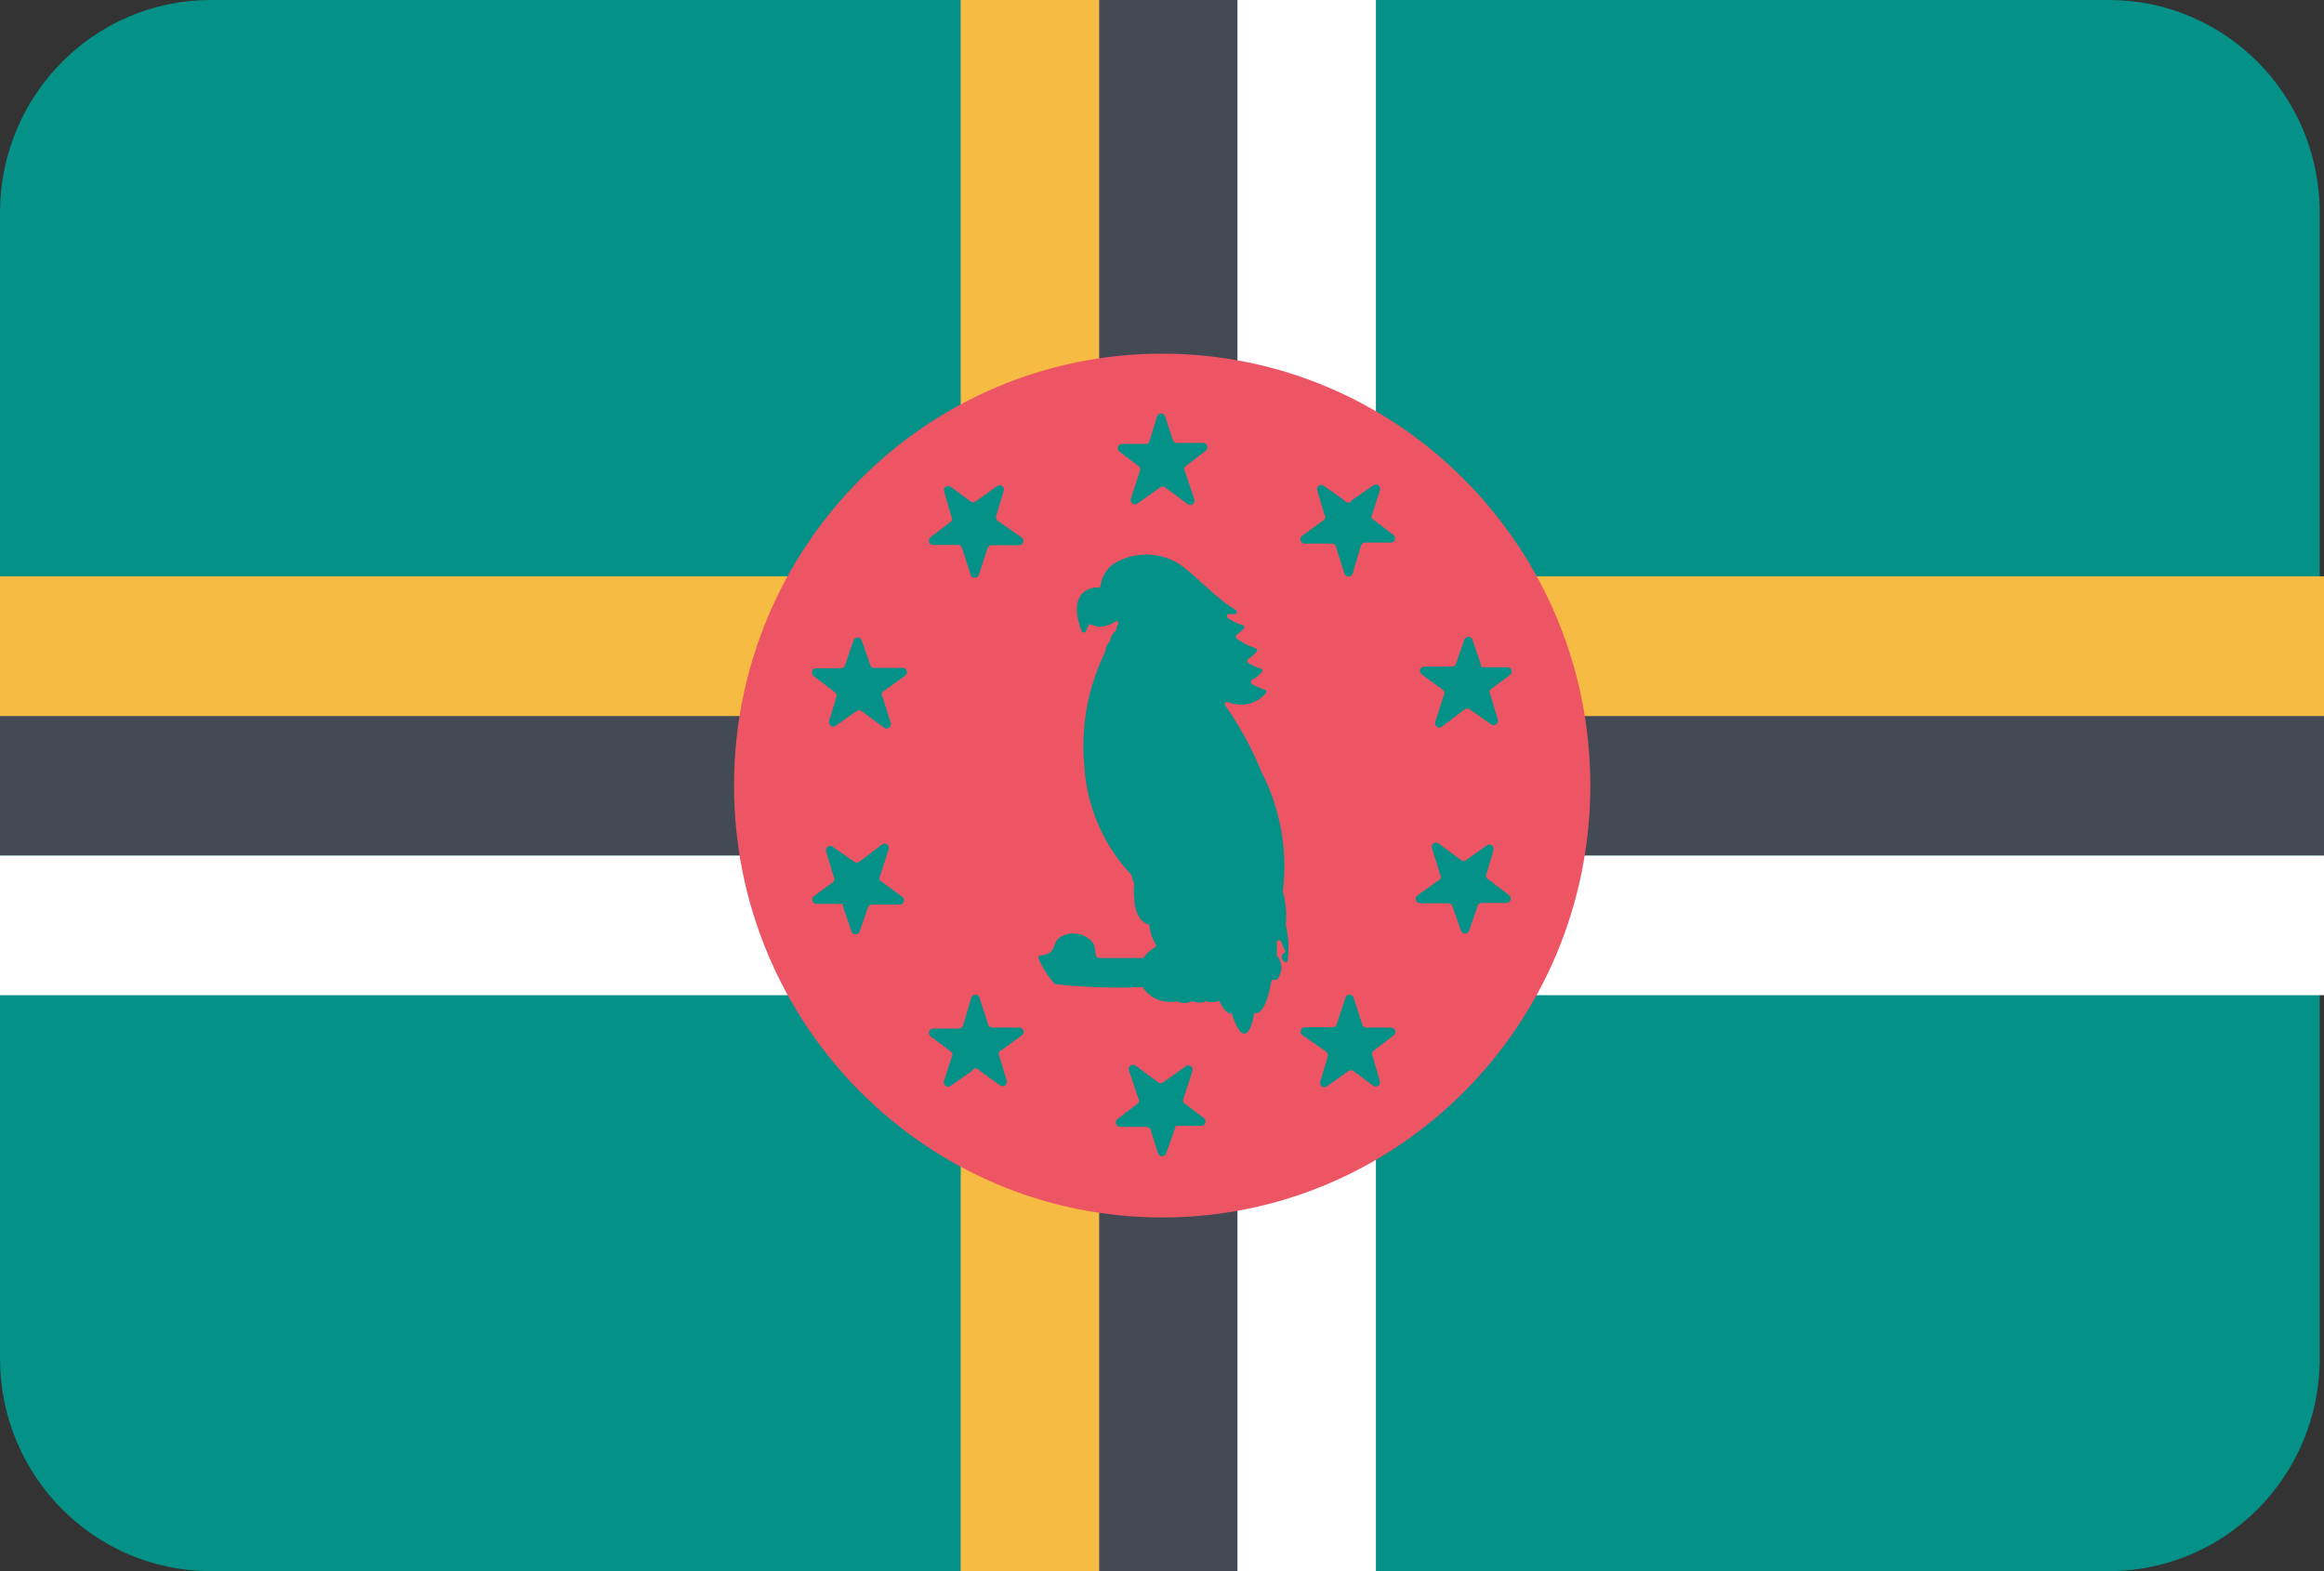 <svg width="71" height="48" viewBox="0 0 71 48" fill="none" xmlns="http://www.w3.org/2000/svg"><rect x="0" y="0" width="71" height="48" fill="#333333" stroke="none"/><path d="M64.43 0H6.439C2.883 0 0 2.908 0 6.495v35.01C0 45.092 2.883 48 6.439 48h57.99c3.557 0 6.44-2.908 6.44-6.495V6.495c0-3.587-2.883-6.495-6.44-6.495z" fill="#039188"/><path d="M0 26.134h71v4.27H0v-4.27z" fill="#fff"/><path d="M0 21.866h71v4.268H0v-4.268z" fill="#434A54"/><path d="M0 17.607h71v4.269H0v-4.27z" fill="#F6BB42"/><path d="M37.803 0h4.232v48h-4.232V0z" fill="#fff"/><path d="M33.571 0h4.232v48h-4.232V0z" fill="#434A54"/><path d="M29.35 0h4.231v48H29.35V0z" fill="#F6BB42"/><path d="M35.505 37.195c7.224 0 13.08-5.908 13.08-13.195s-5.856-13.195-13.08-13.195S22.425 16.713 22.425 24s5.856 13.195 13.08 13.195z" fill="#ED5565"/><path d="M45.274 20.385h.79a.13.13 0 01.114.093.134.134 0 01-.043.142l-.607.449a.134.134 0 000 .143l.232.776a.134.134 0 01-.051.143.13.13 0 01-.151 0l-.658-.46a.13.13 0 00-.152 0l-.699.532a.131.131 0 01-.199-.064.134.134 0 01-.003-.08l.263-.816a.134.134 0 000-.143l-.678-.5a.133.133 0 01.08-.236h.851a.132.132 0 00.122-.092l.253-.735a.133.133 0 01.121-.082.131.131 0 01.122.082l.253.735a.135.135 0 00.04.113zm-19.55 7.23h-.789a.131.131 0 01-.113-.093.134.134 0 01.042-.141l.608-.45a.134.134 0 000-.143l-.233-.776a.134.134 0 01.052-.143.13.13 0 01.15 0l.659.46a.13.13 0 00.151 0l.699-.531a.13.13 0 01.199.063c.009.026.01.053.003.08l-.263.817a.133.133 0 000 .143l.678.5a.132.132 0 01.04.146.132.132 0 01-.12.089h-.851a.13.13 0 00-.121.092l-.254.735a.132.132 0 01-.194.06.132.132 0 01-.049-.06l-.253-.735a.135.135 0 00-.04-.113zm19.753-.745l.628.48a.133.133 0 01-.081.235h-.76a.13.13 0 00-.121.092l-.263.766a.133.133 0 01-.122.081.131.131 0 01-.121-.081l-.264-.756a.133.133 0 00-.121-.092h-.87a.13.13 0 01-.122-.09.134.134 0 01.04-.145l.699-.5a.134.134 0 000-.143l-.253-.807a.134.134 0 01.051-.143.13.13 0 01.151 0l.689.51a.13.13 0 00.151 0l.638-.449a.13.13 0 01.2.064c.008.025.01.053.003.08l-.223.745a.134.134 0 00.07.153zm-19.995-5.74l-.628-.48a.133.133 0 01.081-.235h.76a.13.13 0 00.121-.091l.263-.766a.132.132 0 01.122-.082.13.13 0 01.121.082l.263.755a.132.132 0 00.122.092h.87a.13.13 0 01.122.09.134.134 0 01-.04.145l-.699.5a.134.134 0 000 .143l.253.807a.134.134 0 01-.052.143.131.131 0 01-.15 0l-.689-.51a.13.13 0 00-.152 0l-.638.449a.13.13 0 01-.198-.063.135.135 0 01-.004-.08l.223-.745a.134.134 0 00-.071-.154zm16.452 11.132l.222.766a.134.134 0 01-.051.143.13.13 0 01-.151 0l-.608-.45a.13.13 0 00-.152 0l-.658.47a.131.131 0 01-.199-.063.134.134 0 01-.003-.08l.233-.776a.134.134 0 00-.05-.142l-.72-.501a.132.132 0 01-.056-.15.132.132 0 01.127-.095h.85a.132.132 0 00.121-.092l.264-.807a.133.133 0 01.127-.096.13.13 0 01.126.096l.264.817a.131.131 0 00.122.092h.769a.131.131 0 01.113.094.134.134 0 01-.043.141l-.617.47a.133.133 0 00-.03.163zM29.066 15.78l-.223-.766a.134.134 0 01.052-.143.131.131 0 01.15 0l.608.45a.13.13 0 00.152 0l.658-.47a.13.13 0 01.199.063c.01.025.01.053.003.08l-.232.776a.134.134 0 00.05.143l.719.5a.132.132 0 01.056.15.133.133 0 01-.127.095h-.84a.131.131 0 00-.122.092l-.263.807a.133.133 0 01-.126.096.13.13 0 01-.127-.096l-.263-.817a.133.133 0 00-.122-.092h-.77a.13.13 0 01-.113-.094.134.134 0 01.043-.141l.618-.47a.133.133 0 00.02-.163zm12.24-.5l.648-.45a.131.131 0 01.206.069.133.133 0 01-.004.084l-.233.725a.133.133 0 000 .143l.648.49a.133.133 0 01-.07.235h-.8a.131.131 0 00-.122.092l-.253.848a.132.132 0 01-.206.07.133.133 0 01-.047-.07l-.263-.817a.132.132 0 00-.122-.092h-.84a.132.132 0 01-.114-.093.134.134 0 01.043-.142l.688-.5a.133.133 0 000-.143l-.222-.746a.134.134 0 01.051-.143.13.13 0 01.151 0l.628.45a.132.132 0 00.187.043.132.132 0 00.046-.054zM29.694 32.721l-.648.45a.131.131 0 01-.206-.07.133.133 0 01.003-.084l.233-.725a.133.133 0 000-.143l-.648-.49a.133.133 0 01.07-.235h.8a.132.132 0 00.122-.092l.253-.848a.133.133 0 01.127-.096.131.131 0 01.126.096l.264.817a.133.133 0 00.121.092h.84a.13.13 0 01.114.094.134.134 0 01-.043.141l-.688.5a.134.134 0 000 .144l.223.745a.134.134 0 01-.052.143.13.13 0 01-.151 0l-.628-.45a.132.132 0 00-.12-.065.131.131 0 00-.113.076zm5.416-19.22l.243-.787a.132.132 0 01.121-.082.131.131 0 01.122.082l.233.725a.132.132 0 00.121.092h.81a.131.131 0 01.121.09.134.134 0 01-.04.145l-.638.49a.134.134 0 000 .153l.284.838a.133.133 0 01-.044.153.132.132 0 01-.159 0l-.688-.51a.13.13 0 00-.152 0l-.689.49a.13.13 0 01-.158 0 .133.133 0 01-.044-.154l.263-.817a.134.134 0 000-.143l-.617-.47a.133.133 0 01.08-.234h.77a.132.132 0 00.06-.062zm.78 20.997l-.264.745a.133.133 0 01-.121.082.131.131 0 01-.122-.082l-.233-.725a.131.131 0 00-.121-.092h-.81a.13.13 0 01-.121-.089.134.134 0 01.04-.146l.638-.49a.133.133 0 000-.153l-.284-.837a.133.133 0 01.124-.18c.028 0 .056.009.079.026l.688.511a.13.13 0 00.152 0l.689-.49a.131.131 0 01.206.069.134.134 0 01-.004.084l-.263.817a.133.133 0 000 .143l.617.47a.133.133 0 01-.08.235h-.77a.133.133 0 00-.04.102zm3.442-5.107c.056-.377.04-.762-.051-1.133.035-.343.004-.69-.091-1.021a6.288 6.288 0 00-.648-3.646 10.14 10.14 0 00-1.114-2.043.071.071 0 01.081-.102 1.004 1.004 0 001.174-.28.072.072 0 00-.02-.088 1.485 1.485 0 01-.415-.184.071.071 0 010-.122 1.135 1.135 0 00.314-.25.072.072 0 00-.02-.087 1.472 1.472 0 01-.405-.184.072.072 0 010-.122 1.181 1.181 0 00.263-.23.073.073 0 000-.062.071.071 0 00-.02-.025 1.96 1.96 0 01-.597-.306.071.071 0 01-.02-.088.071.071 0 01.02-.025 1.224 1.224 0 00.222-.198.072.072 0 00-.02-.088 1.592 1.592 0 01-.456-.214.071.071 0 01-.044-.067.072.072 0 01.044-.066h.213a.07.07 0 00.045-.066.072.072 0 00-.045-.067c-.628-.357-1.387-1.246-1.863-1.48a1.91 1.91 0 00-1.893.102c-.2.163-.33.396-.364.653a.071.071 0 01-.051.051h-.162c-.425.092-.688.47-.364 1.328a.07.07 0 00.065.045.07.07 0 00.066-.045c.026-.067.056-.132.091-.194a.07.07 0 01.091 0 .604.604 0 00.517 0 .816.816 0 00.202-.102.071.071 0 01.071 0 .071.071 0 01.016.078.071.071 0 01-.016.024.39.39 0 00-.05.184.406.406 0 00-.183.326.408.408 0 00-.142.307 6.502 6.502 0 00-.647 3.482 5.322 5.322 0 001.437 3.34c.022.092.053.18.091.265-.02.154-.02.307 0 .46 0 .46.253.797.456.786.018.214.084.42.192.603a.072.072 0 010 .092c-.146.085-.274.2-.374.337a.07.07 0 01-.051 0h-1.286c-.182 0-.07-.235-.212-.48a.778.778 0 00-.962-.174c-.324.184-.071.521-.628.572a.07.07 0 00-.052.032.073.073 0 00-.009.06c.122.29.293.557.507.787.87.096 1.747.127 2.622.091a.07.07 0 01.05 0 1.014 1.014 0 001.013.44h.06a.483.483 0 00.416 0 .07.07 0 01.06 0c.121.045.254.045.375 0h.05c.1.023.204.023.304 0a.07.07 0 01.071 0c.122.245.253.388.375.367.131.398.263.633.395.613.131-.02.222-.235.293-.623h.05c.203 0 .365-.378.467-.96a.071.071 0 01.06-.061h.112a.575.575 0 000-.746v-.418a.072.072 0 01.065-.046.07.07 0 01.066.046l.142.326a.148.148 0 00-.12.115.152.152 0 00.06.156.147.147 0 00.11.025z" fill="#039188"/></svg>